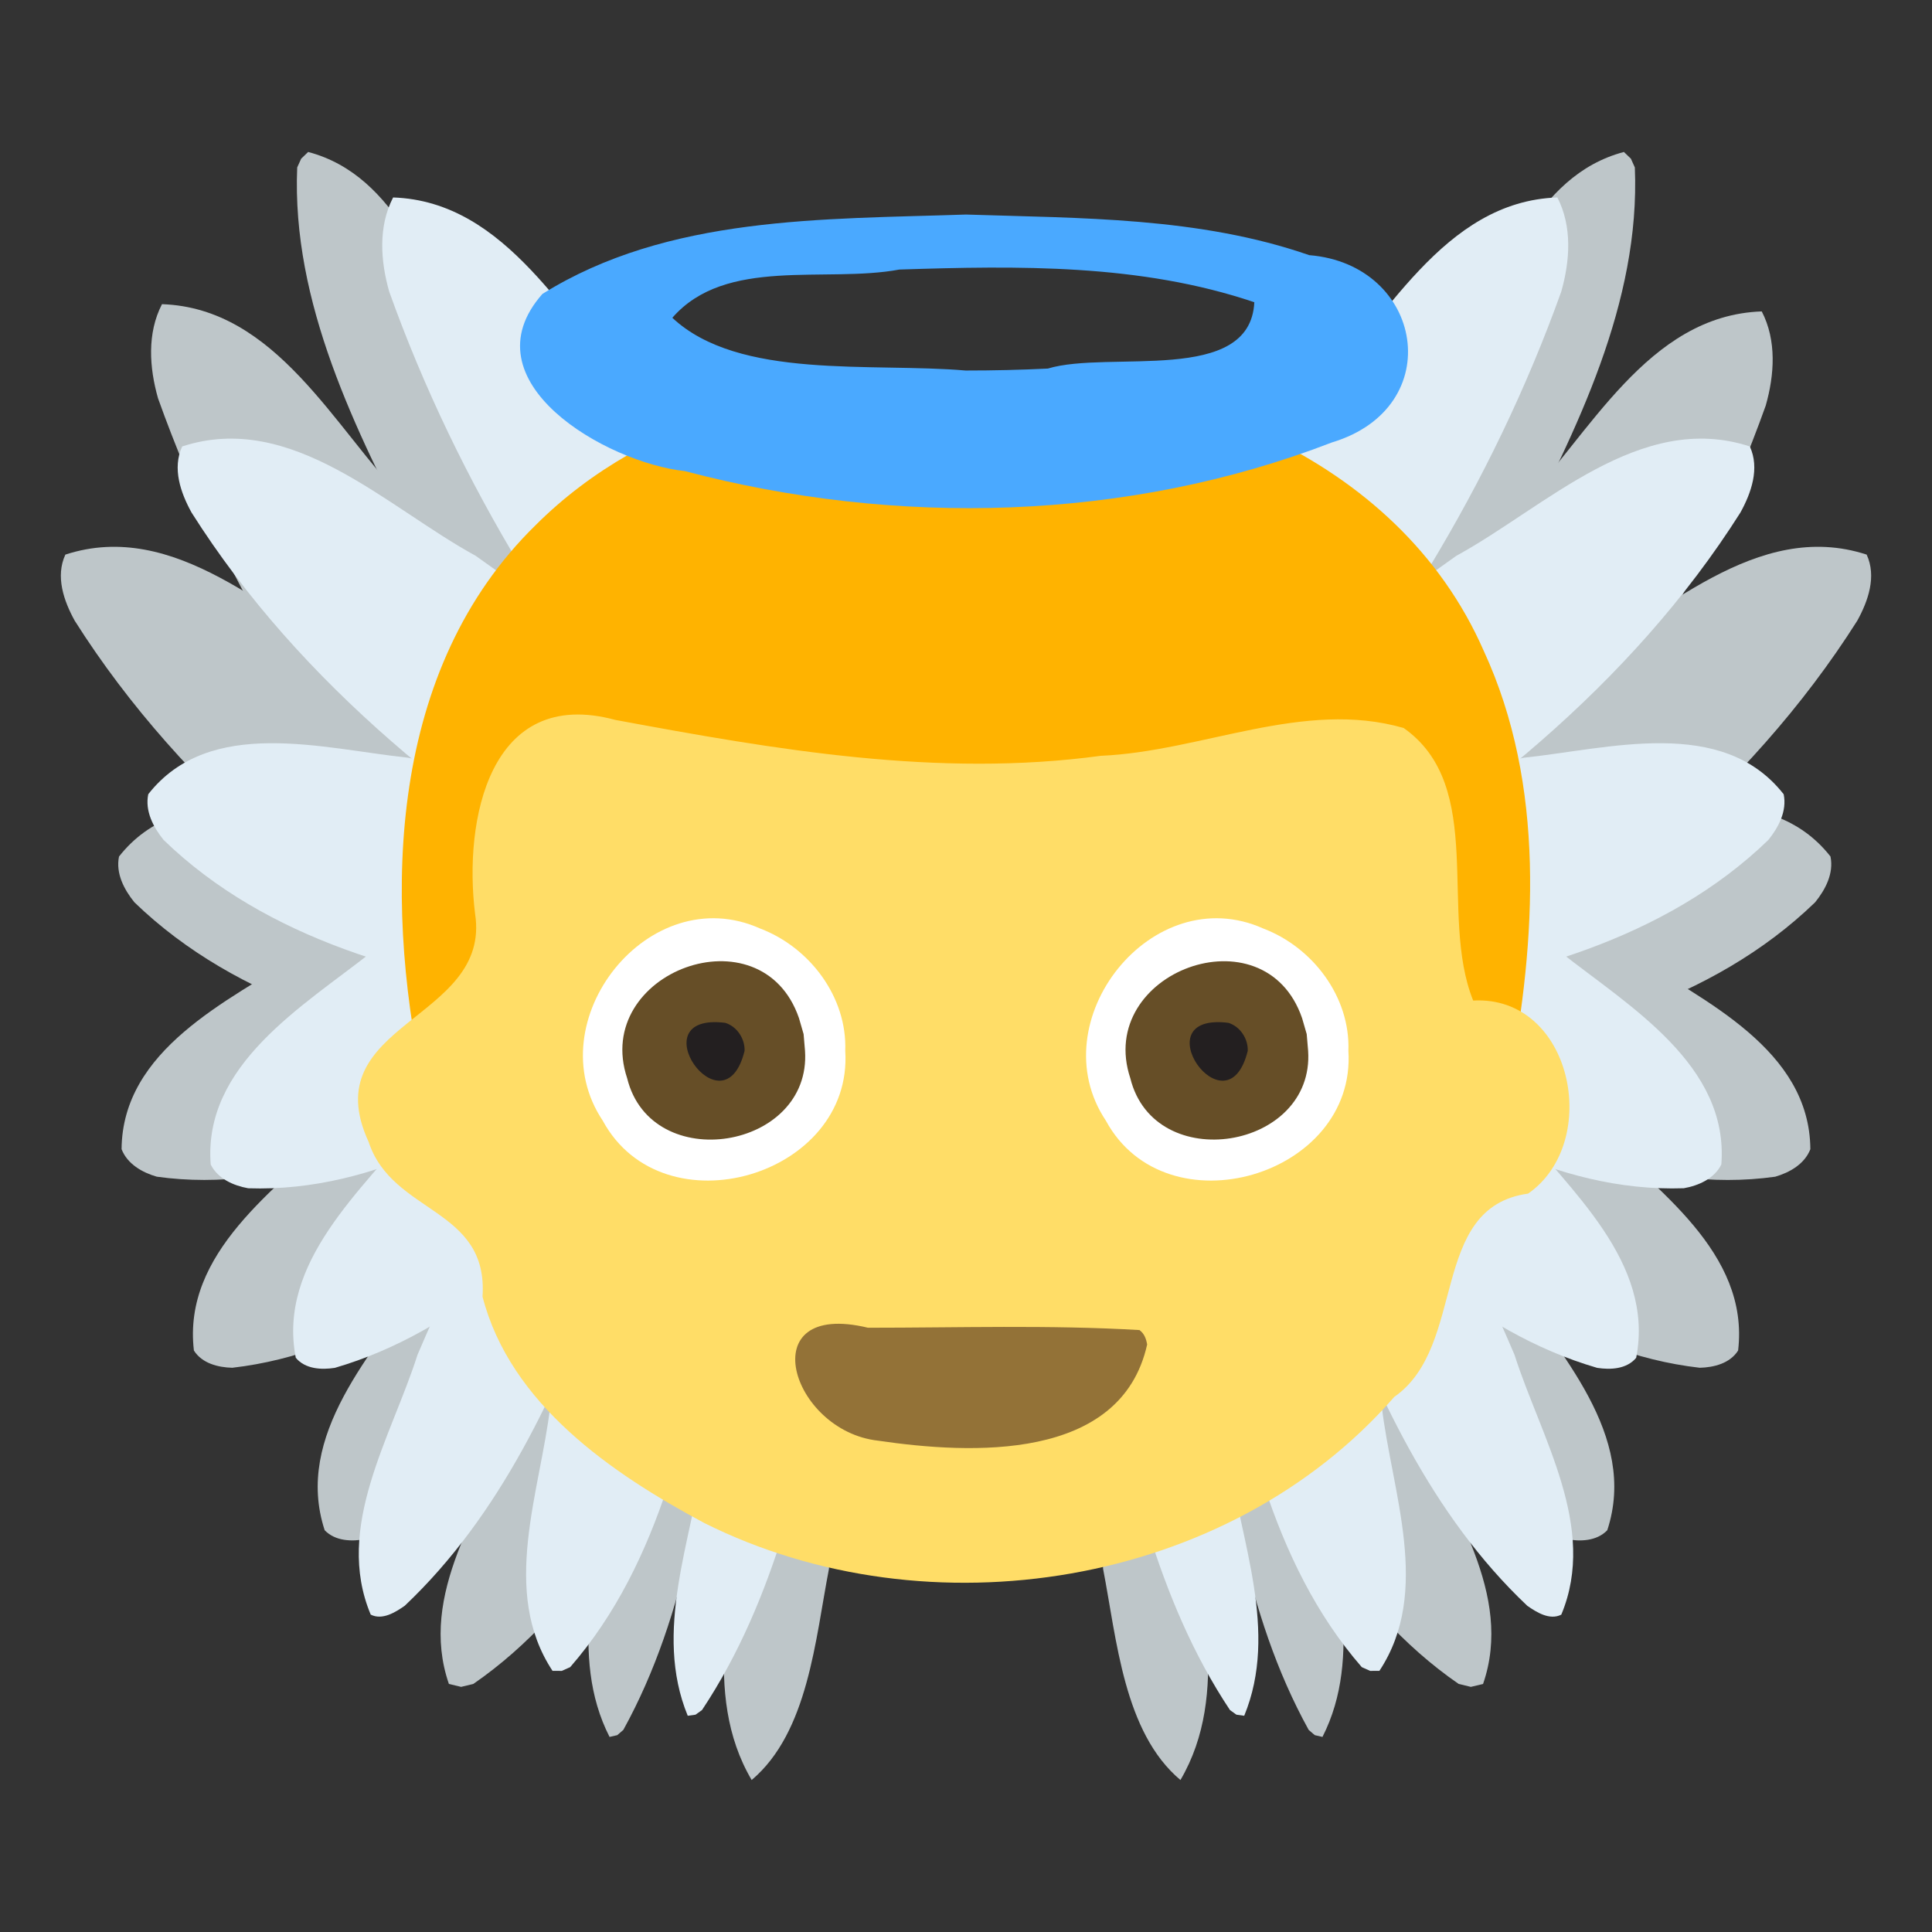 <?xml version="1.0" encoding="UTF-8" standalone="no"?><!DOCTYPE svg PUBLIC "-//W3C//DTD SVG 1.1//EN" "http://www.w3.org/Graphics/SVG/1.1/DTD/svg11.dtd"><svg xmlns="http://www.w3.org/2000/svg" height="64" id="svg92" version="1.1" viewBox="0 0 64 64.0" width="64"><rect x="0" y="0" width="64" height="64.0" fill="#333333" stroke="none"/><g id="g18" style="fill:#bec6c9" transform="translate(3.002045e-4,-0.03)"><path d="m 5.366,10.106 c 3.787,0.131 5.705,4.106 8.053,6.53 3.779,4.939 7.2,10.383 8.741,16.452 -1.403,3.945 -5.021,-1.093 -6.553,-2.575 C 11.15,25.453 7.51,19.584 5.235,13.226 4.946,12.212 4.866,11.07 5.366,10.106 Z" id="path2"/><path d="m 2.165,18.402 c 3.635,-1.186 6.76,2.004 9.721,3.623 4.573,3.229 9.092,6.922 11.852,11.883 0.674,3.714 -4.896,1.44 -6.418,0.108 C 11.563,30.611 6.085,26.298 2.475,20.592 2.115,19.94 1.829,19.127 2.165,18.402 Z" id="path4"/><path d="m 3.942,28.404 c 2.038,-2.596 5.795,-1.505 8.601,-1.21 4.018,0.766 8.209,1.984 11.18,4.955 1.653,3.581 -4.186,3.436 -6.395,2.98 C 12.724,34.522 7.872,33.229 4.452,29.92 4.114,29.502 3.827,28.963 3.942,28.404 Z" id="path6"/><path d="M 4.027,38.098 C 4.054,34.804 7.533,33.188 9.942,31.654 13.105,29.955 16.676,28.428 20.345,28.999 23.524,31.106 19.018,34.345 17.022,35.522 13.516,37.685 9.406,39.6 5.192,39.009 4.713,38.871 4.218,38.59 4.027,38.098 Z" id="path8"/><path d="m 6.423,44.768 c -0.383,-3.24 2.729,-5.358 4.786,-7.352 2.798,-2.299 5.955,-4.543 9.667,-4.901 3.404,1.489 -0.67,5.297 -2.274,6.82 -3.063,2.807 -6.664,5.519 -10.908,6.004 C 7.225,45.327 6.693,45.195 6.423,44.768 Z" id="path10"/><path d="m 10.755,50.721 c -1.029,-3.144 1.615,-5.888 3.235,-8.307 2.293,-2.875 4.944,-5.775 8.545,-6.942 3.672,0.78 0.385,5.388 -0.868,7.237 -2.452,3.435 -5.441,6.895 -9.543,8.303 -0.463,0.09 -1.015,0.075 -1.369,-0.291 z M 10.208,5.064 c 2.991,0.792 3.956,4.206 5.438,6.561 1.724,3.514 3.433,7.238 3.395,11.235 -2.511,1.846 -3.989,-3.041 -5.258,-4.681 C 11.779,14.282 9.656,10.057 9.845,5.576 L 9.977,5.286 Z" id="path12"/><path d="m 14.87,55.813 c -1.028,-2.973 1.083,-5.809 2.16,-8.46 1.725,-3.301 3.652,-6.659 6.664,-8.957 3.332,0.123 0.369,4.908 -0.261,6.747 -1.917,3.938 -4.067,8.126 -7.753,10.669 l -0.405,0.098 z" id="path14"/><path d="m 20.192,57.568 c -1.372,-2.69 -0.333,-5.798 -0.167,-8.643 0.572,-3.863 1.174,-7.826 3.031,-11.316 2.55,0.717 0.662,4.885 0.889,6.984 -0.586,4.337 -1.156,8.863 -3.297,12.743 l -0.201,0.173 z m 4.708,1.428 c -1.691,-2.875 -0.579,-6.372 -0.36,-9.482 0.447,-2.221 0.697,-6.117 2.601,-6.913 1.895,2.695 0.388,6.354 0.319,9.401 -0.454,2.336 -0.685,5.41 -2.561,6.994 z" id="path16"/></g><g id="g34" style="fill:#e1edf5" transform="translate(3.002045e-4,-0.03)"><path d="m 13.022,6.571 c 3.788,0.13 5.707,4.105 8.055,6.53 3.78,4.939 7.199,10.385 8.741,16.453 -1.405,3.944 -5.021,-1.095 -6.553,-2.576 C 18.808,21.917 15.168,16.049 12.893,9.691 12.604,8.677 12.523,7.536 13.022,6.571 Z" id="path20"/><path d="m 6.035,14.819 c 3.635,-1.187 6.76,2.005 9.722,3.623 4.574,3.228 9.092,6.922 11.851,11.883 0.673,3.715 -4.897,1.441 -6.419,0.108 C 15.433,27.027 9.955,22.714 6.345,17.009 5.985,16.357 5.699,15.544 6.035,14.819 Z" id="path22"/><path d="m 4.911,26.339 c 2.037,-2.596 5.795,-1.504 8.599,-1.21 4.018,0.765 8.21,1.984 11.18,4.955 1.651,3.581 -4.187,3.434 -6.396,2.98 C 13.691,32.458 8.839,31.165 5.42,27.855 5.082,27.437 4.795,26.898 4.911,26.339 Z" id="path24"/><path d="m 6.98,38.607 c -0.26,-3.3 3.057,-5.246 5.318,-7.028 2.992,-2.014 6.399,-3.907 10.124,-3.725 3.356,1.819 -0.87,5.453 -2.731,6.837 C 16.4,37.202 12.495,39.537 8.222,39.393 7.734,39.305 7.215,39.078 6.98,38.607 Z" id="path26"/><path d="m 9.798,45.01 c -0.618,-3.175 2.218,-5.565 3.999,-7.812 2.507,-2.652 5.328,-5.303 8.943,-6.282 3.469,1.064 -0.299,5.206 -1.613,6.887 -2.724,3.179 -5.919,6.338 -10.035,7.539 -0.443,0.068 -0.977,0.044 -1.293,-0.332 z" id="path28"/><path d="m 12.28,53.516 c -1.216,-2.899 0.681,-5.875 1.55,-8.606 1.475,-3.445 3.137,-6.958 5.946,-9.53 3.311,-0.141 0.669,4.888 0.183,6.757 -1.528,4.02 -3.378,8.086 -6.553,11.087 -0.301,0.209 -0.739,0.489 -1.126,0.292 z" id="path30"/><path d="m 18.303,55.379 c -1.738,-2.632 -0.409,-5.917 -0.075,-8.773 0.809,-3.707 1.795,-7.507 4.06,-10.622 3.218,-0.837 1.558,4.674 1.428,6.584 -0.854,4.423 -1.798,9.208 -4.828,12.688 l -0.278,0.124 z m 4.479,1.488 c -1.148,-2.79 0.128,-5.803 0.525,-8.625 0.878,-3.789 1.791,-7.68 3.924,-10.991 2.483,0.942 0.27,4.924 0.33,7.041 -0.927,4.26 -1.86,8.711 -4.307,12.386 l -0.214,0.153 z" id="path32"/></g><g id="g52" style="fill:#bec6c9" transform="translate(3.002045e-4,-0.03)"><path d="m 58.36,10.346 c -3.788,0.13 -5.706,4.105 -8.054,6.529 -3.779,4.939 -7.2,10.383 -8.741,16.452 1.403,3.946 5.021,-1.093 6.553,-2.575 4.458,-5.061 8.098,-10.929 10.374,-17.287 C 58.78,12.452 58.86,11.31 58.36,10.346 Z" id="path36"/><path d="m 61.835,18.402 c -3.635,-1.186 -6.761,2.004 -9.722,3.623 -4.573,3.229 -9.093,6.921 -11.852,11.883 -0.673,3.714 4.896,1.44 6.418,0.108 C 52.435,30.61 57.914,26.297 61.524,20.592 61.884,19.94 62.17,19.127 61.835,18.402 Z" id="path38"/><path d="m 60.638,28.404 c -2.038,-2.597 -5.796,-1.504 -8.601,-1.21 -4.018,0.765 -8.209,1.984 -11.179,4.955 -1.65,3.581 4.186,3.435 6.395,2.98 4.604,-0.606 9.455,-1.9 12.875,-5.209 0.338,-0.418 0.624,-0.956 0.509,-1.516 z" id="path40"/><path d="m 59.97,38.098 c -0.024,-3.294 -3.504,-4.91 -5.913,-6.444 -3.163,-1.7 -6.734,-3.225 -10.403,-2.654 -3.181,2.105 1.326,5.346 3.323,6.523 3.506,2.162 7.615,4.077 11.829,3.487 0.479,-0.139 0.973,-0.419 1.164,-0.911 z" id="path42"/><path d="m 57.577,44.768 c 0.383,-3.24 -2.729,-5.359 -4.786,-7.352 -2.798,-2.298 -5.954,-4.543 -9.666,-4.901 -3.404,1.49 0.671,5.297 2.275,6.82 3.063,2.807 6.663,5.52 10.906,6.004 0.469,-0.012 1,-0.144 1.271,-0.571 z" id="path44"/><path d="m 53.243,50.721 c 1.031,-3.143 -1.613,-5.888 -3.233,-8.307 -2.293,-2.876 -4.944,-5.775 -8.546,-6.942 -3.672,0.78 -0.384,5.388 0.867,7.237 2.451,3.435 5.441,6.894 9.543,8.303 0.462,0.09 1.015,0.076 1.369,-0.291 z M 53.794,5.064 c -2.992,0.791 -3.958,4.206 -5.44,6.561 -1.724,3.514 -3.431,7.238 -3.395,11.235 2.51,1.846 3.99,-3.041 5.258,-4.681 2.004,-3.897 4.126,-8.122 3.939,-12.602 L 54.025,5.286 Z" id="path46"/><path d="m 49.128,55.813 c 1.028,-2.972 -1.082,-5.809 -2.158,-8.46 -1.724,-3.301 -3.652,-6.657 -6.662,-8.957 -3.331,0.124 -0.37,4.908 0.26,6.747 1.915,3.939 4.065,8.126 7.751,10.669 l 0.405,0.098 z" id="path48"/><path d="m 43.808,57.568 c 1.37,-2.69 0.332,-5.798 0.165,-8.643 -0.573,-3.862 -1.174,-7.826 -3.03,-11.316 -2.549,0.718 -0.661,4.885 -0.889,6.984 0.585,4.337 1.155,8.864 3.298,12.743 l 0.202,0.173 z m -4.705,1.428 c 1.687,-2.876 0.581,-6.373 0.358,-9.482 -0.448,-2.221 -0.698,-6.117 -2.602,-6.914 -1.897,2.695 -0.386,6.354 -0.318,9.402 0.454,2.335 0.682,5.413 2.562,6.993 z" id="path50"/></g><g id="g68" style="fill:#e1edf5" transform="translate(3.002045e-4,-0.03)"><path d="m 51.589,6.571 c -3.788,0.13 -5.707,4.105 -8.056,6.53 -3.78,4.939 -7.2,10.384 -8.742,16.454 1.404,3.944 5.021,-1.095 6.554,-2.576 C 45.803,21.918 49.442,16.048 51.718,9.691 52.007,8.677 52.088,7.536 51.589,6.571 Z" id="path54"/><path d="m 57.964,14.819 c -3.636,-1.187 -6.76,2.005 -9.722,3.623 -4.574,3.229 -9.093,6.921 -11.852,11.883 -0.673,3.715 4.897,1.441 6.419,0.108 5.757,-3.405 11.234,-7.719 14.844,-13.424 0.36,-0.652 0.646,-1.465 0.312,-2.19 z" id="path56"/><path d="m 59.085,26.339 c -2.036,-2.596 -5.793,-1.504 -8.597,-1.21 -4.018,0.765 -8.21,1.984 -11.18,4.955 -1.651,3.581 4.187,3.434 6.396,2.98 4.603,-0.606 9.455,-1.899 12.874,-5.209 0.337,-0.418 0.624,-0.957 0.508,-1.516 z" id="path58"/><path d="m 57.021,38.607 c 0.258,-3.3 -3.057,-5.246 -5.318,-7.028 -2.992,-2.015 -6.399,-3.907 -10.124,-3.725 -3.355,1.82 0.871,5.452 2.731,6.837 3.291,2.51 7.196,4.846 11.468,4.701 0.488,-0.087 1.008,-0.315 1.243,-0.786 z" id="path60"/><path d="m 54.2,45.01 c 0.621,-3.175 -2.217,-5.564 -3.997,-7.812 -2.507,-2.652 -5.327,-5.303 -8.943,-6.282 -3.469,1.064 0.296,5.207 1.612,6.887 2.724,3.179 5.919,6.339 10.035,7.539 0.443,0.068 0.977,0.044 1.293,-0.332 z" id="path62"/><path d="m 51.72,53.516 c 1.212,-2.9 -0.679,-5.875 -1.55,-8.606 -1.475,-3.445 -3.139,-6.957 -5.946,-9.53 -3.311,-0.141 -0.67,4.889 -0.183,6.757 1.529,4.019 3.377,8.087 6.553,11.088 0.301,0.209 0.739,0.489 1.126,0.292 z" id="path64"/><path d="m 45.694,55.379 c 1.739,-2.631 0.41,-5.917 0.077,-8.773 -0.808,-3.707 -1.795,-7.507 -4.06,-10.622 -3.219,-0.838 -1.559,4.674 -1.428,6.584 0.855,4.423 1.799,9.207 4.827,12.688 l 0.278,0.124 z m -4.478,1.488 c 1.149,-2.79 -0.128,-5.803 -0.525,-8.625 -0.879,-3.789 -1.792,-7.679 -3.924,-10.991 -2.481,0.944 -0.272,4.924 -0.331,7.041 0.927,4.261 1.863,8.71 4.308,12.386 l 0.214,0.153 z" id="path66"/></g><g id="g88" transform="translate(3.002045e-4,-0.03)"><path d="m 32,12.506 c 6.713,-0.228 14.291,2.557 17.15,9.083 2.056,4.452 1.736,9.552 0.849,14.25 -12,0 -24,0 -36,0 C 12.691,29.599 12.889,22.175 17.739,17.43 21.445,13.723 26.912,12.471 32,12.506 Z" id="path70" style="fill:#ffb300"/><path d="m 48.8,33.174 c -1.154,-2.874 0.455,-7.086 -2.302,-9.028 -3.313,-0.958 -6.685,0.777 -10.032,0.921 -5.394,0.733 -10.794,-0.207 -16.083,-1.189 -4.18,-1.13 -5.03,3.339 -4.646,6.418 0.553,3.55 -5.351,3.603 -3.526,7.561 0.789,2.398 3.972,2.169 3.773,5.125 0.918,3.562 4.28,5.861 7.353,7.503 7.418,3.706 17.343,2.137 22.849,-4.18 2.425,-1.69 1.133,-6.282 4.434,-6.735 C 53.071,37.865 52.092,32.998 48.8,33.174 Z" id="path72" style="fill:#ffdd67"/><path d="m 44.667,34.84 c 0.268,4.15 -6.032,6.006 -8.034,2.313 -2.2,-3.292 1.533,-8.022 5.221,-6.362 1.635,0.623 2.88,2.267 2.813,4.049 z" id="circle74" style="fill:#fff"/><path d="m 43.333,34.84 c 0.217,3.274 -5.09,4.143 -5.89,0.908 -1.169,-3.512 4.448,-5.605 5.69,-1.991 l 0.153,0.528 z" id="circle76" style="fill:#664e27"/><path d="m 41.333,34.84 c -0.693,2.808 -3.554,-1.292 -0.639,-0.927 0.388,0.123 0.652,0.523 0.639,0.927 z" id="circle78" style="fill:#231f20"/><path d="m 28,34.84 c 0.268,4.15 -6.032,6.006 -8.034,2.313 -2.2,-3.292 1.533,-8.022 5.221,-6.362 1.635,0.623 2.88,2.267 2.813,4.049 z" id="circle80" style="fill:#fff"/><path d="m 26.667,34.84 c 0.217,3.275 -5.092,4.145 -5.892,0.908 -1.17,-3.513 4.449,-5.606 5.692,-1.991 l 0.153,0.529 z" id="circle82" style="fill:#664e27"/><path d="m 24.665,34.84 c -0.693,2.808 -3.554,-1.292 -0.639,-0.927 0.388,0.123 0.652,0.523 0.639,0.927 z" id="circle84" style="fill:#231f20"/><path d="m 38,44.57 c -0.868,3.886 -5.844,3.636 -8.92,3.183 -2.889,-0.327 -4.204,-4.675 -0.328,-3.74 2.998,4.4e-4 5.999,-0.098 8.995,0.077 0.163,0.123 0.22,0.288 0.254,0.481 z" id="path86" style="fill:#937237"/></g><path d="M 32,7.107 C 27.265,7.268 22.128,7.14 17.967,9.738 15.416,12.632 20.071,15.324 22.688,15.606 29.687,17.455 37.348,17.274 44.117,14.658 47.984,13.495 47.154,8.758 43.368,8.452 39.722,7.186 35.808,7.231 32,7.107 Z m 0,5.168 c -3.137,-0.272 -7.525,0.316 -9.728,-1.748 1.771,-2.035 5.08,-1.142 7.521,-1.598 3.935,-0.127 7.981,-0.195 11.758,1.083 -0.134,2.752 -4.807,1.582 -6.84,2.197 -0.903,0.045 -1.807,0.065 -2.711,0.065 z" id="path90" style="fill:#4aa9ff"/></svg>